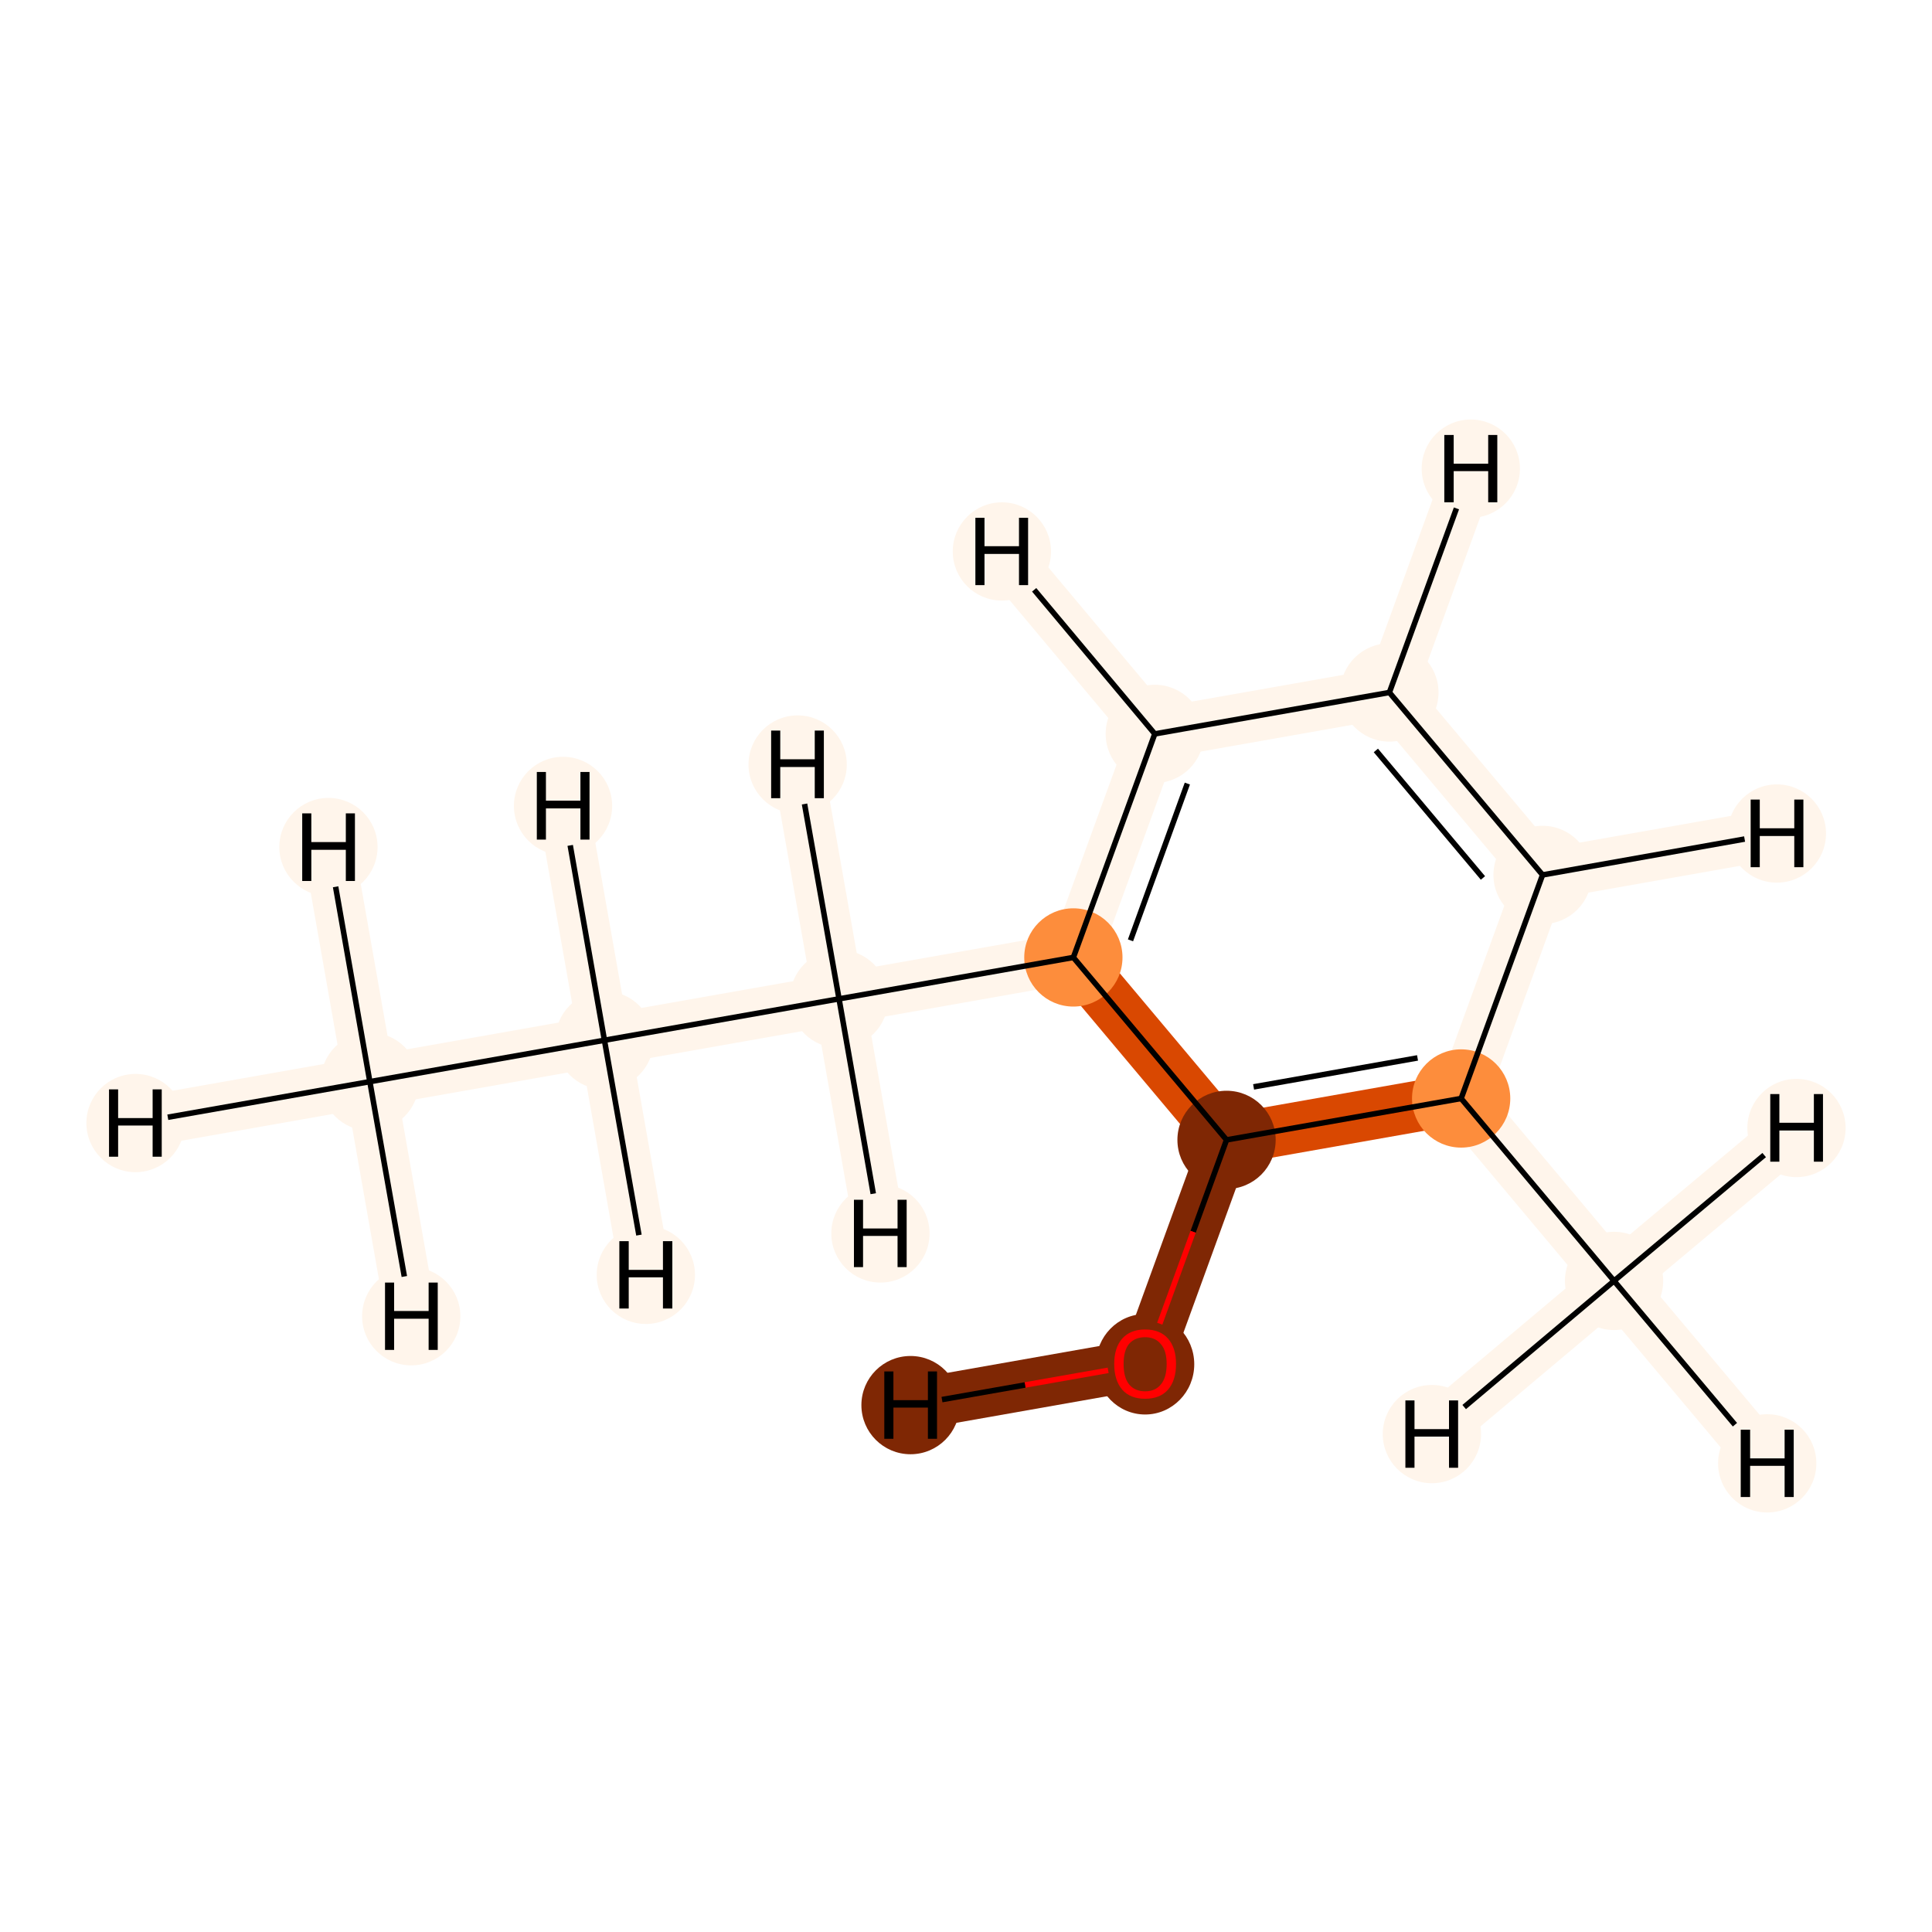 <?xml version='1.0' encoding='iso-8859-1'?>
<svg version='1.1' baseProfile='full'
              xmlns='http://www.w3.org/2000/svg'
                      xmlns:rdkit='http://www.rdkit.org/xml'
                      xmlns:xlink='http://www.w3.org/1999/xlink'
                  xml:space='preserve'
width='700px' height='700px' viewBox='0 0 700 700'>
<!-- END OF HEADER -->
<rect style='opacity:1.0;fill:#FFFFFF;stroke:none' width='700.0' height='700.0' x='0.0' y='0.0'> </rect>
<path d='M 134.0,391.9 L 219.0,376.9' style='fill:none;fill-rule:evenodd;stroke:#FFF5EB;stroke-width:18.4px;stroke-linecap:butt;stroke-linejoin:miter;stroke-opacity:1' />
<path d='M 134.0,391.9 L 49.1,406.9' style='fill:none;fill-rule:evenodd;stroke:#FFF5EB;stroke-width:18.4px;stroke-linecap:butt;stroke-linejoin:miter;stroke-opacity:1' />
<path d='M 134.0,391.9 L 119.0,306.9' style='fill:none;fill-rule:evenodd;stroke:#FFF5EB;stroke-width:18.4px;stroke-linecap:butt;stroke-linejoin:miter;stroke-opacity:1' />
<path d='M 134.0,391.9 L 149.0,476.9' style='fill:none;fill-rule:evenodd;stroke:#FFF5EB;stroke-width:18.4px;stroke-linecap:butt;stroke-linejoin:miter;stroke-opacity:1' />
<path d='M 219.0,376.9 L 304.0,361.9' style='fill:none;fill-rule:evenodd;stroke:#FFF5EB;stroke-width:18.4px;stroke-linecap:butt;stroke-linejoin:miter;stroke-opacity:1' />
<path d='M 219.0,376.9 L 204.0,292.0' style='fill:none;fill-rule:evenodd;stroke:#FFF5EB;stroke-width:18.4px;stroke-linecap:butt;stroke-linejoin:miter;stroke-opacity:1' />
<path d='M 219.0,376.9 L 234.0,461.9' style='fill:none;fill-rule:evenodd;stroke:#FFF5EB;stroke-width:18.4px;stroke-linecap:butt;stroke-linejoin:miter;stroke-opacity:1' />
<path d='M 304.0,361.9 L 388.9,346.9' style='fill:none;fill-rule:evenodd;stroke:#FFF5EB;stroke-width:18.4px;stroke-linecap:butt;stroke-linejoin:miter;stroke-opacity:1' />
<path d='M 304.0,361.9 L 289.0,277.0' style='fill:none;fill-rule:evenodd;stroke:#FFF5EB;stroke-width:18.4px;stroke-linecap:butt;stroke-linejoin:miter;stroke-opacity:1' />
<path d='M 304.0,361.9 L 319.0,446.9' style='fill:none;fill-rule:evenodd;stroke:#FFF5EB;stroke-width:18.4px;stroke-linecap:butt;stroke-linejoin:miter;stroke-opacity:1' />
<path d='M 388.9,346.9 L 418.4,265.9' style='fill:none;fill-rule:evenodd;stroke:#FFF5EB;stroke-width:18.4px;stroke-linecap:butt;stroke-linejoin:miter;stroke-opacity:1' />
<path d='M 388.9,346.9 L 444.4,413.0' style='fill:none;fill-rule:evenodd;stroke:#D94801;stroke-width:18.4px;stroke-linecap:butt;stroke-linejoin:miter;stroke-opacity:1' />
<path d='M 418.4,265.9 L 503.4,250.9' style='fill:none;fill-rule:evenodd;stroke:#FFF5EB;stroke-width:18.4px;stroke-linecap:butt;stroke-linejoin:miter;stroke-opacity:1' />
<path d='M 418.4,265.9 L 363.0,199.8' style='fill:none;fill-rule:evenodd;stroke:#FFF5EB;stroke-width:18.4px;stroke-linecap:butt;stroke-linejoin:miter;stroke-opacity:1' />
<path d='M 503.4,250.9 L 558.9,317.0' style='fill:none;fill-rule:evenodd;stroke:#FFF5EB;stroke-width:18.4px;stroke-linecap:butt;stroke-linejoin:miter;stroke-opacity:1' />
<path d='M 503.4,250.9 L 532.9,169.8' style='fill:none;fill-rule:evenodd;stroke:#FFF5EB;stroke-width:18.4px;stroke-linecap:butt;stroke-linejoin:miter;stroke-opacity:1' />
<path d='M 558.9,317.0 L 529.4,398.0' style='fill:none;fill-rule:evenodd;stroke:#FFF5EB;stroke-width:18.4px;stroke-linecap:butt;stroke-linejoin:miter;stroke-opacity:1' />
<path d='M 558.9,317.0 L 643.8,302.0' style='fill:none;fill-rule:evenodd;stroke:#FFF5EB;stroke-width:18.4px;stroke-linecap:butt;stroke-linejoin:miter;stroke-opacity:1' />
<path d='M 529.4,398.0 L 444.4,413.0' style='fill:none;fill-rule:evenodd;stroke:#D94801;stroke-width:18.4px;stroke-linecap:butt;stroke-linejoin:miter;stroke-opacity:1' />
<path d='M 529.4,398.0 L 584.8,464.1' style='fill:none;fill-rule:evenodd;stroke:#FFF5EB;stroke-width:18.4px;stroke-linecap:butt;stroke-linejoin:miter;stroke-opacity:1' />
<path d='M 444.4,413.0 L 414.9,494.1' style='fill:none;fill-rule:evenodd;stroke:#7F2704;stroke-width:18.4px;stroke-linecap:butt;stroke-linejoin:miter;stroke-opacity:1' />
<path d='M 414.9,494.1 L 329.9,509.1' style='fill:none;fill-rule:evenodd;stroke:#7F2704;stroke-width:18.4px;stroke-linecap:butt;stroke-linejoin:miter;stroke-opacity:1' />
<path d='M 584.8,464.1 L 640.3,530.2' style='fill:none;fill-rule:evenodd;stroke:#FFF5EB;stroke-width:18.4px;stroke-linecap:butt;stroke-linejoin:miter;stroke-opacity:1' />
<path d='M 584.8,464.1 L 518.8,519.6' style='fill:none;fill-rule:evenodd;stroke:#FFF5EB;stroke-width:18.4px;stroke-linecap:butt;stroke-linejoin:miter;stroke-opacity:1' />
<path d='M 584.8,464.1 L 650.9,408.7' style='fill:none;fill-rule:evenodd;stroke:#FFF5EB;stroke-width:18.4px;stroke-linecap:butt;stroke-linejoin:miter;stroke-opacity:1' />
<ellipse cx='134.0' cy='391.9' rx='17.3' ry='17.3'  style='fill:#FFF5EB;fill-rule:evenodd;stroke:#FFF5EB;stroke-width:1.0px;stroke-linecap:butt;stroke-linejoin:miter;stroke-opacity:1' />
<ellipse cx='219.0' cy='376.9' rx='17.3' ry='17.3'  style='fill:#FFF5EB;fill-rule:evenodd;stroke:#FFF5EB;stroke-width:1.0px;stroke-linecap:butt;stroke-linejoin:miter;stroke-opacity:1' />
<ellipse cx='304.0' cy='361.9' rx='17.3' ry='17.3'  style='fill:#FFF5EB;fill-rule:evenodd;stroke:#FFF5EB;stroke-width:1.0px;stroke-linecap:butt;stroke-linejoin:miter;stroke-opacity:1' />
<ellipse cx='388.9' cy='346.9' rx='17.3' ry='17.3'  style='fill:#FD8D3C;fill-rule:evenodd;stroke:#FD8D3C;stroke-width:1.0px;stroke-linecap:butt;stroke-linejoin:miter;stroke-opacity:1' />
<ellipse cx='418.4' cy='265.9' rx='17.3' ry='17.3'  style='fill:#FFF5EB;fill-rule:evenodd;stroke:#FFF5EB;stroke-width:1.0px;stroke-linecap:butt;stroke-linejoin:miter;stroke-opacity:1' />
<ellipse cx='503.4' cy='250.9' rx='17.3' ry='17.3'  style='fill:#FFF5EB;fill-rule:evenodd;stroke:#FFF5EB;stroke-width:1.0px;stroke-linecap:butt;stroke-linejoin:miter;stroke-opacity:1' />
<ellipse cx='558.9' cy='317.0' rx='17.3' ry='17.3'  style='fill:#FFF5EB;fill-rule:evenodd;stroke:#FFF5EB;stroke-width:1.0px;stroke-linecap:butt;stroke-linejoin:miter;stroke-opacity:1' />
<ellipse cx='529.4' cy='398.0' rx='17.3' ry='17.3'  style='fill:#FD8D3C;fill-rule:evenodd;stroke:#FD8D3C;stroke-width:1.0px;stroke-linecap:butt;stroke-linejoin:miter;stroke-opacity:1' />
<ellipse cx='444.4' cy='413.0' rx='17.3' ry='17.3'  style='fill:#7F2704;fill-rule:evenodd;stroke:#7F2704;stroke-width:1.0px;stroke-linecap:butt;stroke-linejoin:miter;stroke-opacity:1' />
<ellipse cx='414.9' cy='494.3' rx='17.3' ry='17.7'  style='fill:#7F2704;fill-rule:evenodd;stroke:#7F2704;stroke-width:1.0px;stroke-linecap:butt;stroke-linejoin:miter;stroke-opacity:1' />
<ellipse cx='584.8' cy='464.1' rx='17.3' ry='17.3'  style='fill:#FFF5EB;fill-rule:evenodd;stroke:#FFF5EB;stroke-width:1.0px;stroke-linecap:butt;stroke-linejoin:miter;stroke-opacity:1' />
<ellipse cx='49.1' cy='406.9' rx='17.3' ry='17.3'  style='fill:#FFF5EB;fill-rule:evenodd;stroke:#FFF5EB;stroke-width:1.0px;stroke-linecap:butt;stroke-linejoin:miter;stroke-opacity:1' />
<ellipse cx='119.0' cy='306.9' rx='17.3' ry='17.3'  style='fill:#FFF5EB;fill-rule:evenodd;stroke:#FFF5EB;stroke-width:1.0px;stroke-linecap:butt;stroke-linejoin:miter;stroke-opacity:1' />
<ellipse cx='149.0' cy='476.9' rx='17.3' ry='17.3'  style='fill:#FFF5EB;fill-rule:evenodd;stroke:#FFF5EB;stroke-width:1.0px;stroke-linecap:butt;stroke-linejoin:miter;stroke-opacity:1' />
<ellipse cx='204.0' cy='292.0' rx='17.3' ry='17.3'  style='fill:#FFF5EB;fill-rule:evenodd;stroke:#FFF5EB;stroke-width:1.0px;stroke-linecap:butt;stroke-linejoin:miter;stroke-opacity:1' />
<ellipse cx='234.0' cy='461.9' rx='17.3' ry='17.3'  style='fill:#FFF5EB;fill-rule:evenodd;stroke:#FFF5EB;stroke-width:1.0px;stroke-linecap:butt;stroke-linejoin:miter;stroke-opacity:1' />
<ellipse cx='289.0' cy='277.0' rx='17.3' ry='17.3'  style='fill:#FFF5EB;fill-rule:evenodd;stroke:#FFF5EB;stroke-width:1.0px;stroke-linecap:butt;stroke-linejoin:miter;stroke-opacity:1' />
<ellipse cx='319.0' cy='446.9' rx='17.3' ry='17.3'  style='fill:#FFF5EB;fill-rule:evenodd;stroke:#FFF5EB;stroke-width:1.0px;stroke-linecap:butt;stroke-linejoin:miter;stroke-opacity:1' />
<ellipse cx='363.0' cy='199.8' rx='17.3' ry='17.3'  style='fill:#FFF5EB;fill-rule:evenodd;stroke:#FFF5EB;stroke-width:1.0px;stroke-linecap:butt;stroke-linejoin:miter;stroke-opacity:1' />
<ellipse cx='532.9' cy='169.8' rx='17.3' ry='17.3'  style='fill:#FFF5EB;fill-rule:evenodd;stroke:#FFF5EB;stroke-width:1.0px;stroke-linecap:butt;stroke-linejoin:miter;stroke-opacity:1' />
<ellipse cx='643.8' cy='302.0' rx='17.3' ry='17.3'  style='fill:#FFF5EB;fill-rule:evenodd;stroke:#FFF5EB;stroke-width:1.0px;stroke-linecap:butt;stroke-linejoin:miter;stroke-opacity:1' />
<ellipse cx='329.9' cy='509.1' rx='17.3' ry='17.3'  style='fill:#7F2704;fill-rule:evenodd;stroke:#7F2704;stroke-width:1.0px;stroke-linecap:butt;stroke-linejoin:miter;stroke-opacity:1' />
<ellipse cx='640.3' cy='530.2' rx='17.3' ry='17.3'  style='fill:#FFF5EB;fill-rule:evenodd;stroke:#FFF5EB;stroke-width:1.0px;stroke-linecap:butt;stroke-linejoin:miter;stroke-opacity:1' />
<ellipse cx='518.8' cy='519.6' rx='17.3' ry='17.3'  style='fill:#FFF5EB;fill-rule:evenodd;stroke:#FFF5EB;stroke-width:1.0px;stroke-linecap:butt;stroke-linejoin:miter;stroke-opacity:1' />
<ellipse cx='650.9' cy='408.7' rx='17.3' ry='17.3'  style='fill:#FFF5EB;fill-rule:evenodd;stroke:#FFF5EB;stroke-width:1.0px;stroke-linecap:butt;stroke-linejoin:miter;stroke-opacity:1' />
<path class='bond-0 atom-0 atom-1' d='M 134.0,391.9 L 219.0,376.9' style='fill:none;fill-rule:evenodd;stroke:#000000;stroke-width:2.0px;stroke-linecap:butt;stroke-linejoin:miter;stroke-opacity:1' />
<path class='bond-11 atom-0 atom-11' d='M 134.0,391.9 L 60.8,404.8' style='fill:none;fill-rule:evenodd;stroke:#000000;stroke-width:2.0px;stroke-linecap:butt;stroke-linejoin:miter;stroke-opacity:1' />
<path class='bond-12 atom-0 atom-12' d='M 134.0,391.9 L 121.6,321.3' style='fill:none;fill-rule:evenodd;stroke:#000000;stroke-width:2.0px;stroke-linecap:butt;stroke-linejoin:miter;stroke-opacity:1' />
<path class='bond-13 atom-0 atom-13' d='M 134.0,391.9 L 146.5,462.5' style='fill:none;fill-rule:evenodd;stroke:#000000;stroke-width:2.0px;stroke-linecap:butt;stroke-linejoin:miter;stroke-opacity:1' />
<path class='bond-1 atom-1 atom-2' d='M 219.0,376.9 L 304.0,361.9' style='fill:none;fill-rule:evenodd;stroke:#000000;stroke-width:2.0px;stroke-linecap:butt;stroke-linejoin:miter;stroke-opacity:1' />
<path class='bond-14 atom-1 atom-14' d='M 219.0,376.9 L 206.6,306.3' style='fill:none;fill-rule:evenodd;stroke:#000000;stroke-width:2.0px;stroke-linecap:butt;stroke-linejoin:miter;stroke-opacity:1' />
<path class='bond-15 atom-1 atom-15' d='M 219.0,376.9 L 231.5,447.5' style='fill:none;fill-rule:evenodd;stroke:#000000;stroke-width:2.0px;stroke-linecap:butt;stroke-linejoin:miter;stroke-opacity:1' />
<path class='bond-2 atom-2 atom-3' d='M 304.0,361.9 L 388.9,346.9' style='fill:none;fill-rule:evenodd;stroke:#000000;stroke-width:2.0px;stroke-linecap:butt;stroke-linejoin:miter;stroke-opacity:1' />
<path class='bond-16 atom-2 atom-16' d='M 304.0,361.9 L 291.5,291.3' style='fill:none;fill-rule:evenodd;stroke:#000000;stroke-width:2.0px;stroke-linecap:butt;stroke-linejoin:miter;stroke-opacity:1' />
<path class='bond-17 atom-2 atom-17' d='M 304.0,361.9 L 316.4,432.5' style='fill:none;fill-rule:evenodd;stroke:#000000;stroke-width:2.0px;stroke-linecap:butt;stroke-linejoin:miter;stroke-opacity:1' />
<path class='bond-3 atom-3 atom-4' d='M 388.9,346.9 L 418.4,265.9' style='fill:none;fill-rule:evenodd;stroke:#000000;stroke-width:2.0px;stroke-linecap:butt;stroke-linejoin:miter;stroke-opacity:1' />
<path class='bond-3 atom-3 atom-4' d='M 409.6,340.7 L 430.2,283.9' style='fill:none;fill-rule:evenodd;stroke:#000000;stroke-width:2.0px;stroke-linecap:butt;stroke-linejoin:miter;stroke-opacity:1' />
<path class='bond-10 atom-8 atom-3' d='M 444.4,413.0 L 388.9,346.9' style='fill:none;fill-rule:evenodd;stroke:#000000;stroke-width:2.0px;stroke-linecap:butt;stroke-linejoin:miter;stroke-opacity:1' />
<path class='bond-4 atom-4 atom-5' d='M 418.4,265.9 L 503.4,250.9' style='fill:none;fill-rule:evenodd;stroke:#000000;stroke-width:2.0px;stroke-linecap:butt;stroke-linejoin:miter;stroke-opacity:1' />
<path class='bond-18 atom-4 atom-18' d='M 418.4,265.9 L 374.7,213.7' style='fill:none;fill-rule:evenodd;stroke:#000000;stroke-width:2.0px;stroke-linecap:butt;stroke-linejoin:miter;stroke-opacity:1' />
<path class='bond-5 atom-5 atom-6' d='M 503.4,250.9 L 558.9,317.0' style='fill:none;fill-rule:evenodd;stroke:#000000;stroke-width:2.0px;stroke-linecap:butt;stroke-linejoin:miter;stroke-opacity:1' />
<path class='bond-5 atom-5 atom-6' d='M 498.5,271.9 L 537.3,318.1' style='fill:none;fill-rule:evenodd;stroke:#000000;stroke-width:2.0px;stroke-linecap:butt;stroke-linejoin:miter;stroke-opacity:1' />
<path class='bond-19 atom-5 atom-19' d='M 503.4,250.9 L 527.7,184.2' style='fill:none;fill-rule:evenodd;stroke:#000000;stroke-width:2.0px;stroke-linecap:butt;stroke-linejoin:miter;stroke-opacity:1' />
<path class='bond-6 atom-6 atom-7' d='M 558.9,317.0 L 529.4,398.0' style='fill:none;fill-rule:evenodd;stroke:#000000;stroke-width:2.0px;stroke-linecap:butt;stroke-linejoin:miter;stroke-opacity:1' />
<path class='bond-20 atom-6 atom-20' d='M 558.9,317.0 L 632.1,304.0' style='fill:none;fill-rule:evenodd;stroke:#000000;stroke-width:2.0px;stroke-linecap:butt;stroke-linejoin:miter;stroke-opacity:1' />
<path class='bond-7 atom-7 atom-8' d='M 529.4,398.0 L 444.4,413.0' style='fill:none;fill-rule:evenodd;stroke:#000000;stroke-width:2.0px;stroke-linecap:butt;stroke-linejoin:miter;stroke-opacity:1' />
<path class='bond-7 atom-7 atom-8' d='M 513.6,383.3 L 454.2,393.8' style='fill:none;fill-rule:evenodd;stroke:#000000;stroke-width:2.0px;stroke-linecap:butt;stroke-linejoin:miter;stroke-opacity:1' />
<path class='bond-9 atom-7 atom-10' d='M 529.4,398.0 L 584.8,464.1' style='fill:none;fill-rule:evenodd;stroke:#000000;stroke-width:2.0px;stroke-linecap:butt;stroke-linejoin:miter;stroke-opacity:1' />
<path class='bond-8 atom-8 atom-9' d='M 444.4,413.0 L 432.3,446.3' style='fill:none;fill-rule:evenodd;stroke:#000000;stroke-width:2.0px;stroke-linecap:butt;stroke-linejoin:miter;stroke-opacity:1' />
<path class='bond-8 atom-8 atom-9' d='M 432.3,446.3 L 420.2,479.6' style='fill:none;fill-rule:evenodd;stroke:#FF0000;stroke-width:2.0px;stroke-linecap:butt;stroke-linejoin:miter;stroke-opacity:1' />
<path class='bond-21 atom-9 atom-21' d='M 401.5,496.5 L 371.4,501.8' style='fill:none;fill-rule:evenodd;stroke:#FF0000;stroke-width:2.0px;stroke-linecap:butt;stroke-linejoin:miter;stroke-opacity:1' />
<path class='bond-21 atom-9 atom-21' d='M 371.4,501.8 L 341.3,507.1' style='fill:none;fill-rule:evenodd;stroke:#000000;stroke-width:2.0px;stroke-linecap:butt;stroke-linejoin:miter;stroke-opacity:1' />
<path class='bond-22 atom-10 atom-22' d='M 584.8,464.1 L 628.6,516.2' style='fill:none;fill-rule:evenodd;stroke:#000000;stroke-width:2.0px;stroke-linecap:butt;stroke-linejoin:miter;stroke-opacity:1' />
<path class='bond-23 atom-10 atom-23' d='M 584.8,464.1 L 530.5,509.8' style='fill:none;fill-rule:evenodd;stroke:#000000;stroke-width:2.0px;stroke-linecap:butt;stroke-linejoin:miter;stroke-opacity:1' />
<path class='bond-24 atom-10 atom-24' d='M 584.8,464.1 L 639.2,418.5' style='fill:none;fill-rule:evenodd;stroke:#000000;stroke-width:2.0px;stroke-linecap:butt;stroke-linejoin:miter;stroke-opacity:1' />
<path  class='atom-9' d='M 403.7 494.2
Q 403.7 488.3, 406.6 485.0
Q 409.5 481.7, 414.9 481.7
Q 420.3 481.7, 423.2 485.0
Q 426.1 488.3, 426.1 494.2
Q 426.1 500.1, 423.2 503.5
Q 420.3 506.8, 414.9 506.8
Q 409.5 506.8, 406.6 503.5
Q 403.7 500.1, 403.7 494.2
M 414.9 504.1
Q 418.6 504.1, 420.6 501.6
Q 422.7 499.1, 422.7 494.2
Q 422.7 489.4, 420.6 487.0
Q 418.6 484.5, 414.9 484.5
Q 411.2 484.5, 409.1 486.9
Q 407.1 489.3, 407.1 494.2
Q 407.1 499.1, 409.1 501.6
Q 411.2 504.1, 414.9 504.1
' fill='#FF0000'/>
<path  class='atom-11' d='M 39.5 394.7
L 42.8 394.7
L 42.8 405.1
L 55.3 405.1
L 55.3 394.7
L 58.6 394.7
L 58.6 419.1
L 55.3 419.1
L 55.3 407.8
L 42.8 407.8
L 42.8 419.1
L 39.5 419.1
L 39.5 394.7
' fill='#000000'/>
<path  class='atom-12' d='M 109.5 294.7
L 112.8 294.7
L 112.8 305.1
L 125.3 305.1
L 125.3 294.7
L 128.6 294.7
L 128.6 319.2
L 125.3 319.2
L 125.3 307.9
L 112.8 307.9
L 112.8 319.2
L 109.5 319.2
L 109.5 294.7
' fill='#000000'/>
<path  class='atom-13' d='M 139.5 464.7
L 142.8 464.7
L 142.8 475.0
L 155.3 475.0
L 155.3 464.7
L 158.6 464.7
L 158.6 489.1
L 155.3 489.1
L 155.3 477.8
L 142.8 477.8
L 142.8 489.1
L 139.5 489.1
L 139.5 464.7
' fill='#000000'/>
<path  class='atom-14' d='M 194.5 279.7
L 197.8 279.7
L 197.8 290.1
L 210.3 290.1
L 210.3 279.7
L 213.6 279.7
L 213.6 304.2
L 210.3 304.2
L 210.3 292.9
L 197.8 292.9
L 197.8 304.2
L 194.5 304.2
L 194.5 279.7
' fill='#000000'/>
<path  class='atom-15' d='M 224.4 449.7
L 227.8 449.7
L 227.8 460.1
L 240.2 460.1
L 240.2 449.7
L 243.6 449.7
L 243.6 474.1
L 240.2 474.1
L 240.2 462.8
L 227.8 462.8
L 227.8 474.1
L 224.4 474.1
L 224.4 449.7
' fill='#000000'/>
<path  class='atom-16' d='M 279.4 264.7
L 282.7 264.7
L 282.7 275.1
L 295.2 275.1
L 295.2 264.7
L 298.5 264.7
L 298.5 289.2
L 295.2 289.2
L 295.2 277.9
L 282.7 277.9
L 282.7 289.2
L 279.4 289.2
L 279.4 264.7
' fill='#000000'/>
<path  class='atom-17' d='M 309.4 434.7
L 312.7 434.7
L 312.7 445.1
L 325.2 445.1
L 325.2 434.7
L 328.5 434.7
L 328.5 459.1
L 325.2 459.1
L 325.2 447.8
L 312.7 447.8
L 312.7 459.1
L 309.4 459.1
L 309.4 434.7
' fill='#000000'/>
<path  class='atom-18' d='M 353.4 187.6
L 356.7 187.6
L 356.7 197.9
L 369.2 197.9
L 369.2 187.6
L 372.5 187.6
L 372.5 212.0
L 369.2 212.0
L 369.2 200.7
L 356.7 200.7
L 356.7 212.0
L 353.4 212.0
L 353.4 187.6
' fill='#000000'/>
<path  class='atom-19' d='M 523.3 157.6
L 526.7 157.6
L 526.7 168.0
L 539.2 168.0
L 539.2 157.6
L 542.5 157.6
L 542.5 182.0
L 539.2 182.0
L 539.2 170.7
L 526.7 170.7
L 526.7 182.0
L 523.3 182.0
L 523.3 157.6
' fill='#000000'/>
<path  class='atom-20' d='M 634.3 289.7
L 637.6 289.7
L 637.6 300.1
L 650.1 300.1
L 650.1 289.7
L 653.4 289.7
L 653.4 314.2
L 650.1 314.2
L 650.1 302.9
L 637.6 302.9
L 637.6 314.2
L 634.3 314.2
L 634.3 289.7
' fill='#000000'/>
<path  class='atom-21' d='M 320.4 496.9
L 323.7 496.9
L 323.7 507.3
L 336.2 507.3
L 336.2 496.9
L 339.5 496.9
L 339.5 521.3
L 336.2 521.3
L 336.2 510.0
L 323.7 510.0
L 323.7 521.3
L 320.4 521.3
L 320.4 496.9
' fill='#000000'/>
<path  class='atom-22' d='M 630.7 518.0
L 634.1 518.0
L 634.1 528.4
L 646.6 528.4
L 646.6 518.0
L 649.9 518.0
L 649.9 542.4
L 646.6 542.4
L 646.6 531.1
L 634.1 531.1
L 634.1 542.4
L 630.7 542.4
L 630.7 518.0
' fill='#000000'/>
<path  class='atom-23' d='M 509.2 507.4
L 512.5 507.4
L 512.5 517.8
L 525.0 517.8
L 525.0 507.4
L 528.3 507.4
L 528.3 531.8
L 525.0 531.8
L 525.0 520.5
L 512.5 520.5
L 512.5 531.8
L 509.2 531.8
L 509.2 507.4
' fill='#000000'/>
<path  class='atom-24' d='M 641.4 396.4
L 644.7 396.4
L 644.7 406.8
L 657.2 406.8
L 657.2 396.4
L 660.5 396.4
L 660.5 420.9
L 657.2 420.9
L 657.2 409.6
L 644.7 409.6
L 644.7 420.9
L 641.4 420.9
L 641.4 396.4
' fill='#000000'/>
</svg>

